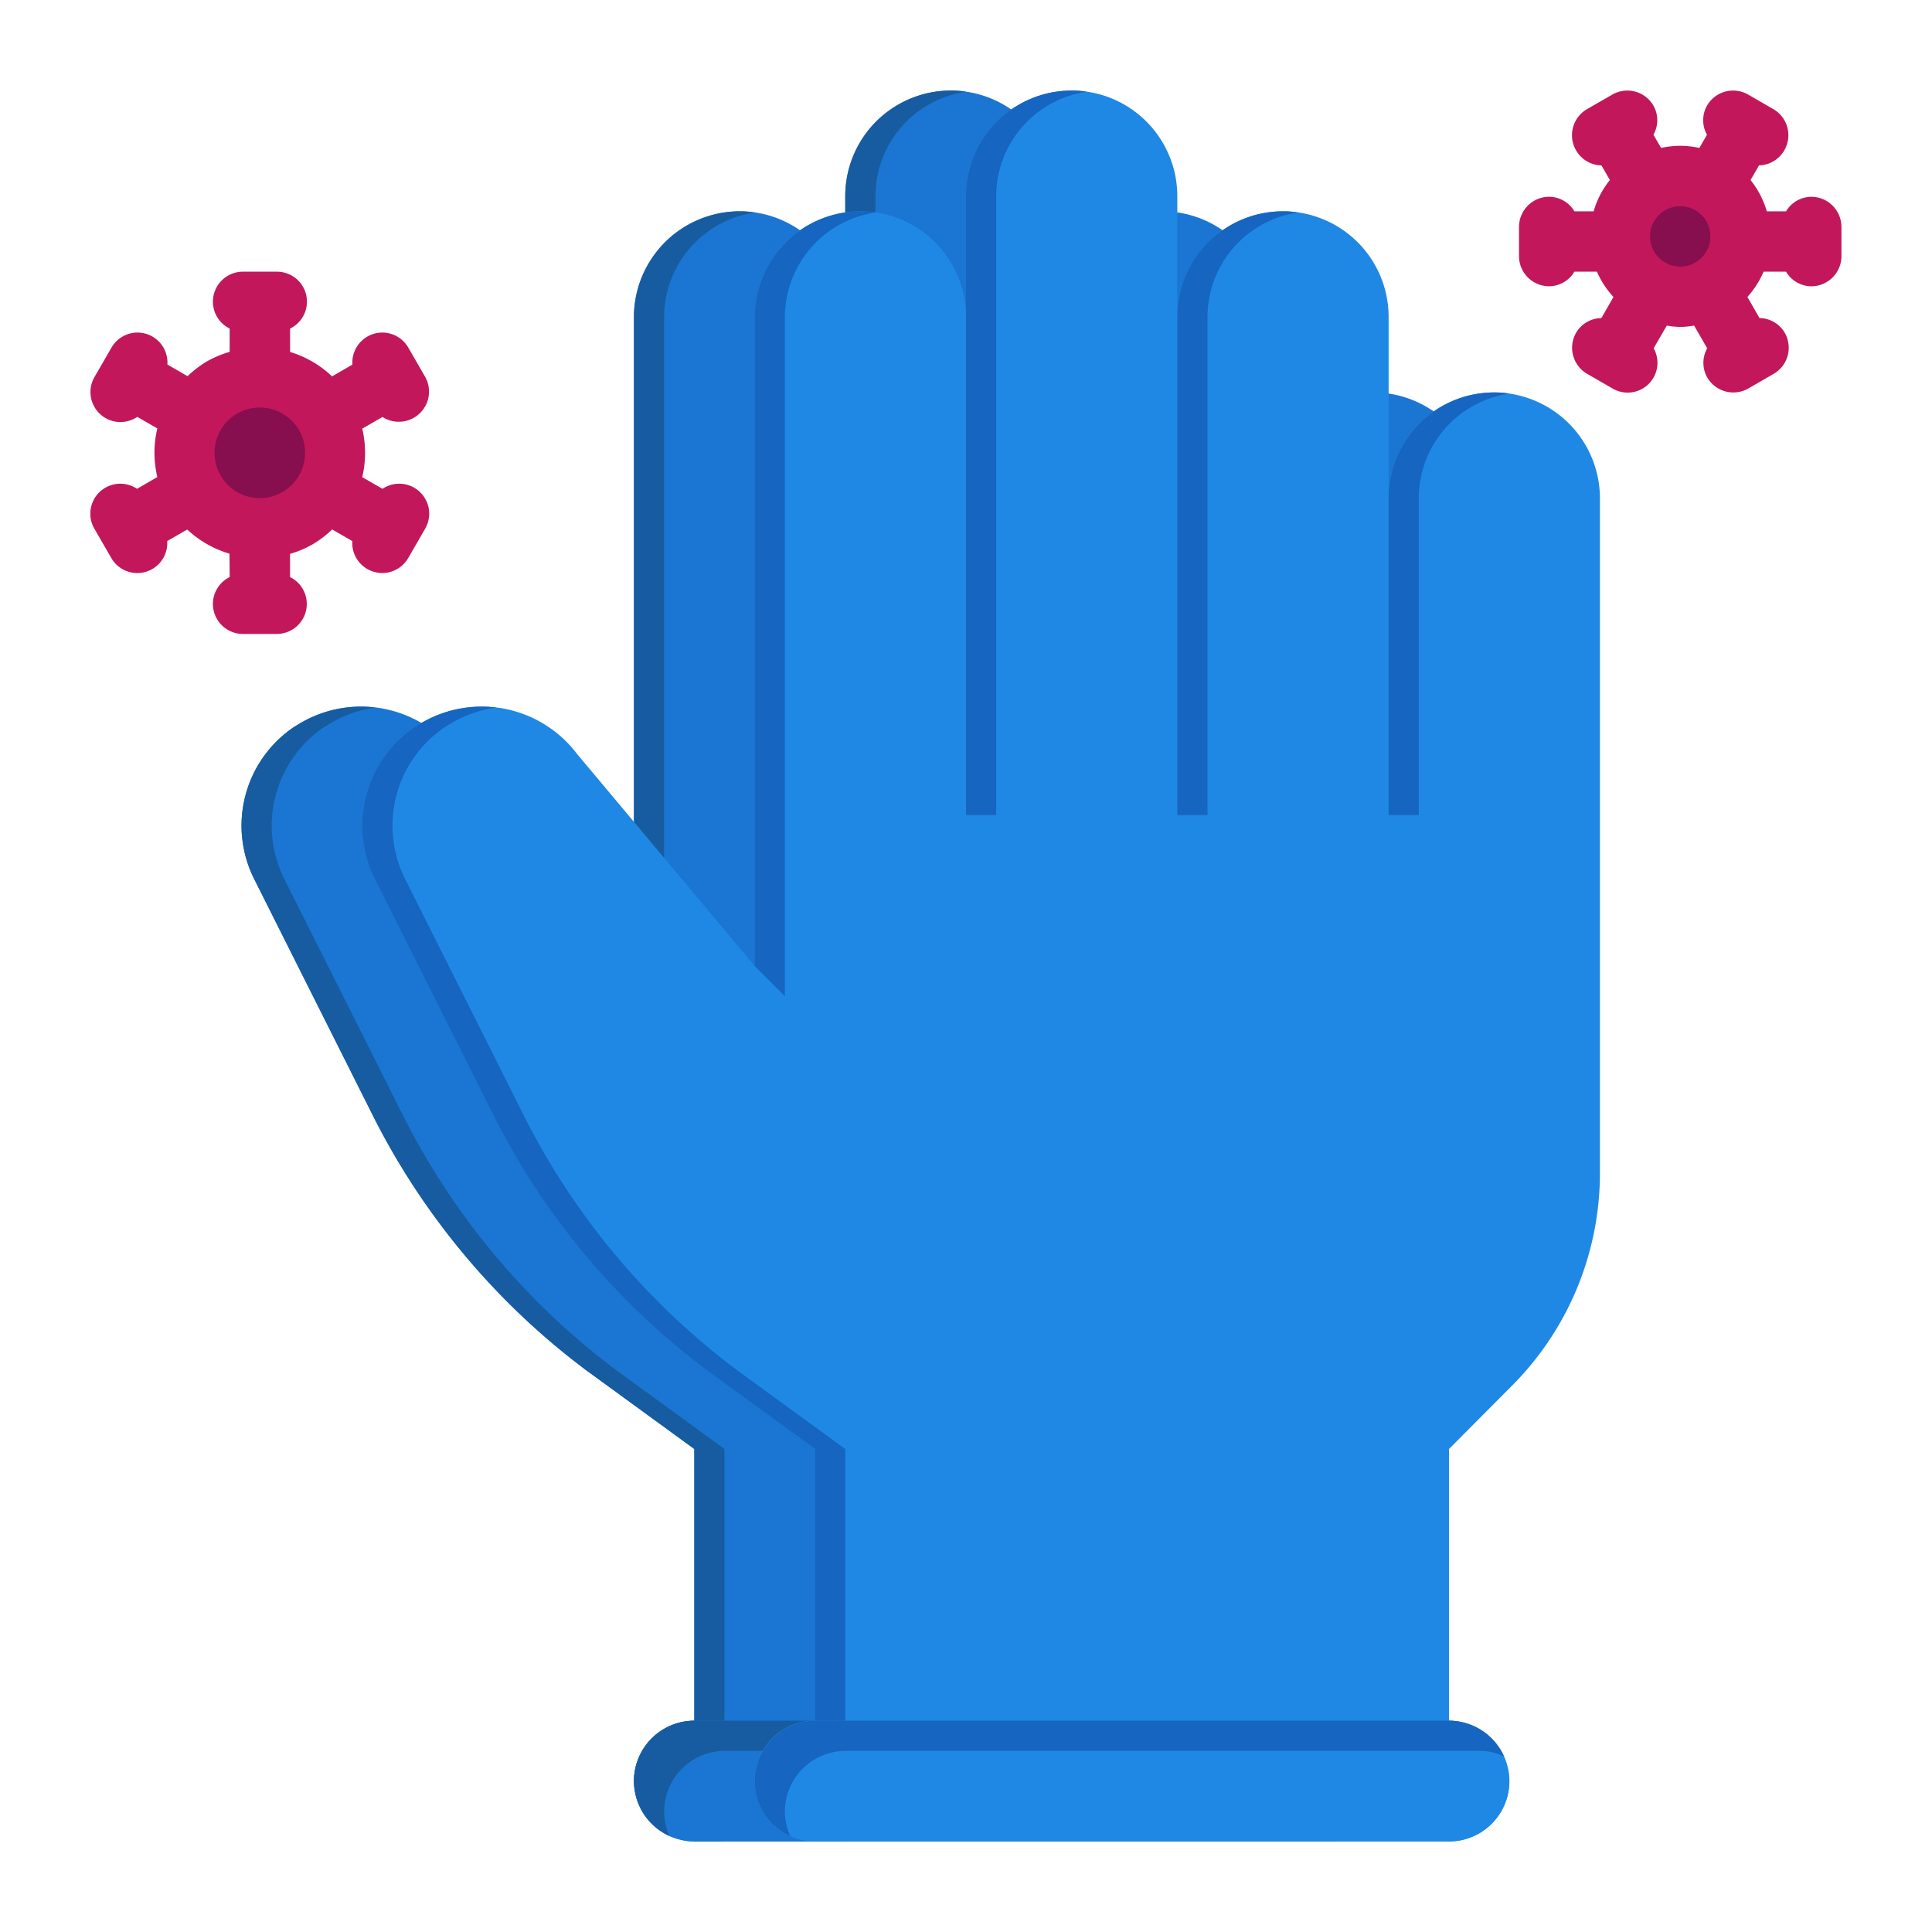 <svg height="512" viewBox="0 0 64 64" width="512" xmlns="http://www.w3.org/2000/svg"><g id="Flat"><path d="m45.488 13a3.5 3.5 0 0 0 -3.488 3.276v-5.776a3.5 3.5 0 0 0 -7 0v-4a3.5 3.5 0 0 0 -7 0v4a3.5 3.5 0 0 0 -7 0v21.5l-5.879-7.018a3.962 3.962 0 0 0 -5.355-.915h-.005a3.937 3.937 0 0 0 -1.341 5.049l3.922 7.816a24.009 24.009 0 0 0 7.09 8.467l3.568 2.601v9a2 2 0 0 0 0 4h21a2 2 0 0 0 0-4v-9l2.061-2.071a9.981 9.981 0 0 0 2.939-7.071v-22.346a3.512 3.512 0 0 0 -3.512-3.512z" fill="#1a76d2"/><path d="m32 3.04a3.5 3.5 0 0 0 -3 3.46v20.5h-1v-20.5a3.5 3.5 0 0 1 3.5-3.5 2.737 2.737 0 0 1 .5.04z" fill="#175ca0"/><path d="m25 7.04a3.513 3.513 0 0 0 -3 3.46v22.5l-1-1v-21.5a3.517 3.517 0 0 1 3.5-3.5 2.737 2.737 0 0 1 .5.04z" fill="#175ca0"/><path d="m24 48v13h-1v-13l-3.57-2.6a23.991 23.991 0 0 1 -7.09-8.47l-3.92-7.81a3.943 3.943 0 0 1 1.34-5.05h.01a3.949 3.949 0 0 1 2.67-.63 3.929 3.929 0 0 0 -1.67.63h-.01a3.943 3.943 0 0 0 -1.34 5.05l3.92 7.81a23.991 23.991 0 0 0 7.09 8.47z" fill="#175ca0"/><rect fill="#1a76d2" height="4" rx="2" width="25" x="21" y="57"/><path d="m45.82 58.18a1.891 1.891 0 0 0 -.82-.18h-21a2.015 2.015 0 0 0 -2 2 1.891 1.891 0 0 0 .18.82 2 2 0 0 1 -1.18-1.82 2.015 2.015 0 0 1 2-2h21a2 2 0 0 1 1.82 1.18z" fill="#175ca0"/><path d="m49.488 13a3.5 3.5 0 0 0 -3.488 3.276v-5.776a3.5 3.5 0 0 0 -7 0v-4a3.5 3.5 0 0 0 -7 0v4a3.5 3.5 0 0 0 -7 0v21.5l-5.879-7.018a3.962 3.962 0 0 0 -5.355-.915h-.005a3.937 3.937 0 0 0 -1.341 5.045l3.922 7.816a24.009 24.009 0 0 0 7.09 8.467l3.568 2.605v9a2 2 0 0 0 0 4h21a2 2 0 0 0 0-4v-9l2.061-2.071a9.981 9.981 0 0 0 2.939-7.071v-22.346a3.512 3.512 0 0 0 -3.512-3.512z" fill="#1f88e5"/><g fill="#1665c0"><path d="m36 3.04a3.5 3.5 0 0 0 -3 3.46v20.5h-1v-20.5a3.5 3.5 0 0 1 3.5-3.5 2.737 2.737 0 0 1 .5.04z"/><path d="m43 7.04a3.5 3.5 0 0 0 -3 3.46v16.5h-1v-16.5a3.5 3.5 0 0 1 3.5-3.5 2.737 2.737 0 0 1 .5.04z"/><path d="m50 13.04a3.5 3.5 0 0 0 -3 3.46v10.5h-1v-10.5a3.5 3.5 0 0 1 3.5-3.5 2.737 2.737 0 0 1 .5.04z"/><path d="m29 7.04a3.513 3.513 0 0 0 -3 3.46v22.5l-1-1v-21.5a3.517 3.517 0 0 1 3.5-3.5 2.737 2.737 0 0 1 .5.04z"/><path d="m28 48v13h-1v-13l-3.57-2.6a23.991 23.991 0 0 1 -7.09-8.47l-3.92-7.81a3.943 3.943 0 0 1 1.34-5.05h.01a3.949 3.949 0 0 1 2.67-.63 3.929 3.929 0 0 0 -1.67.63h-.01a3.943 3.943 0 0 0 -1.34 5.05l3.92 7.81a23.991 23.991 0 0 0 7.09 8.47z"/></g><rect fill="#1f88e5" height="4" rx="2" width="25" x="25" y="57"/><path d="m49.82 58.18a1.891 1.891 0 0 0 -.82-.18h-21a2.015 2.015 0 0 0 -2 2 1.891 1.891 0 0 0 .18.82 2 2 0 0 1 -1.18-1.82 2.015 2.015 0 0 1 2-2h21a2 2 0 0 1 1.82 1.18z" fill="#1665c0"/><circle cx="55.5" cy="8.001" fill="#870e4f" r="2"/><path d="m60 6.519a.984.984 0 0 0 -.835.481h-.637a2.989 2.989 0 0 0 -.539-1.036l.281-.485a1 1 0 0 0 .477-1.863l-.835-.482a1 1 0 0 0 -1.366.366.985.985 0 0 0 0 .964l-.252.437a2.956 2.956 0 0 0 -.635-.071 2.994 2.994 0 0 0 -.633.07l-.253-.436a.982.982 0 0 0 0-.964 1 1 0 0 0 -1.366-.366l-.836.482a1 1 0 0 0 .479 1.864l.279.483a2.966 2.966 0 0 0 -.538 1.037h-.637a.984.984 0 0 0 -.835-.482 1 1 0 0 0 -1 1v.965a1 1 0 0 0 1 1 .982.982 0 0 0 .835-.483h.746a3.007 3.007 0 0 0 .548.837l-.4.7a.985.985 0 0 0 -.836.482 1 1 0 0 0 .366 1.366l.836.482a.987.987 0 0 0 1.366-1.33l.435-.751a3.049 3.049 0 0 0 .451.045 2.947 2.947 0 0 0 .453-.046l.434.752a.985.985 0 0 0 0 .964 1 1 0 0 0 1.366.366l.835-.482a1 1 0 0 0 .366-1.366.987.987 0 0 0 -.835-.483l-.4-.7a2.991 2.991 0 0 0 .536-.836h.744a.982.982 0 0 0 .835.484 1 1 0 0 0 1-1v-.965a1 1 0 0 0 -1-1zm-4.341 2.312a1 1 0 1 1 1-1 1 1 0 0 1 -1 1z" fill="#c2185b"/><circle cx="8.5" cy="15" fill="#870e4f" r="2"/><path d="m7.608 19.116a.993.993 0 0 0 .445 1.884h1.111a.993.993 0 0 0 .444-1.884v-.768a3.464 3.464 0 0 0 .749-.317 3.514 3.514 0 0 0 .647-.492l.667.385a.994.994 0 0 0 1.855.557l.555-.962a.993.993 0 0 0 -1.41-1.327l-.671-.385a3.5 3.5 0 0 0 0-1.607l.671-.387a1 1 0 0 0 1.413-1.33l-.555-.962a.993.993 0 0 0 -1.855.557l-.674.39a3.475 3.475 0 0 0 -1.391-.809v-.773a.993.993 0 0 0 -.445-1.886h-1.111a.993.993 0 0 0 -.445 1.884v.772a3.462 3.462 0 0 0 -.748.313 3.527 3.527 0 0 0 -.647.492l-.668-.385a.993.993 0 0 0 -1.854-.557l-.556.962a.994.994 0 0 0 1.413 1.329l.664.382a3.453 3.453 0 0 0 0 1.611l-.673.389a.993.993 0 0 0 -1.41 1.327l.556.962a.993.993 0 0 0 1.854-.557l.663-.383a3.487 3.487 0 0 0 1.4.8zm-.3-3.366a1.5 1.5 0 1 1 2.048.549 1.49 1.49 0 0 1 -2.046-.549z" fill="#c2185b"/></g></svg>